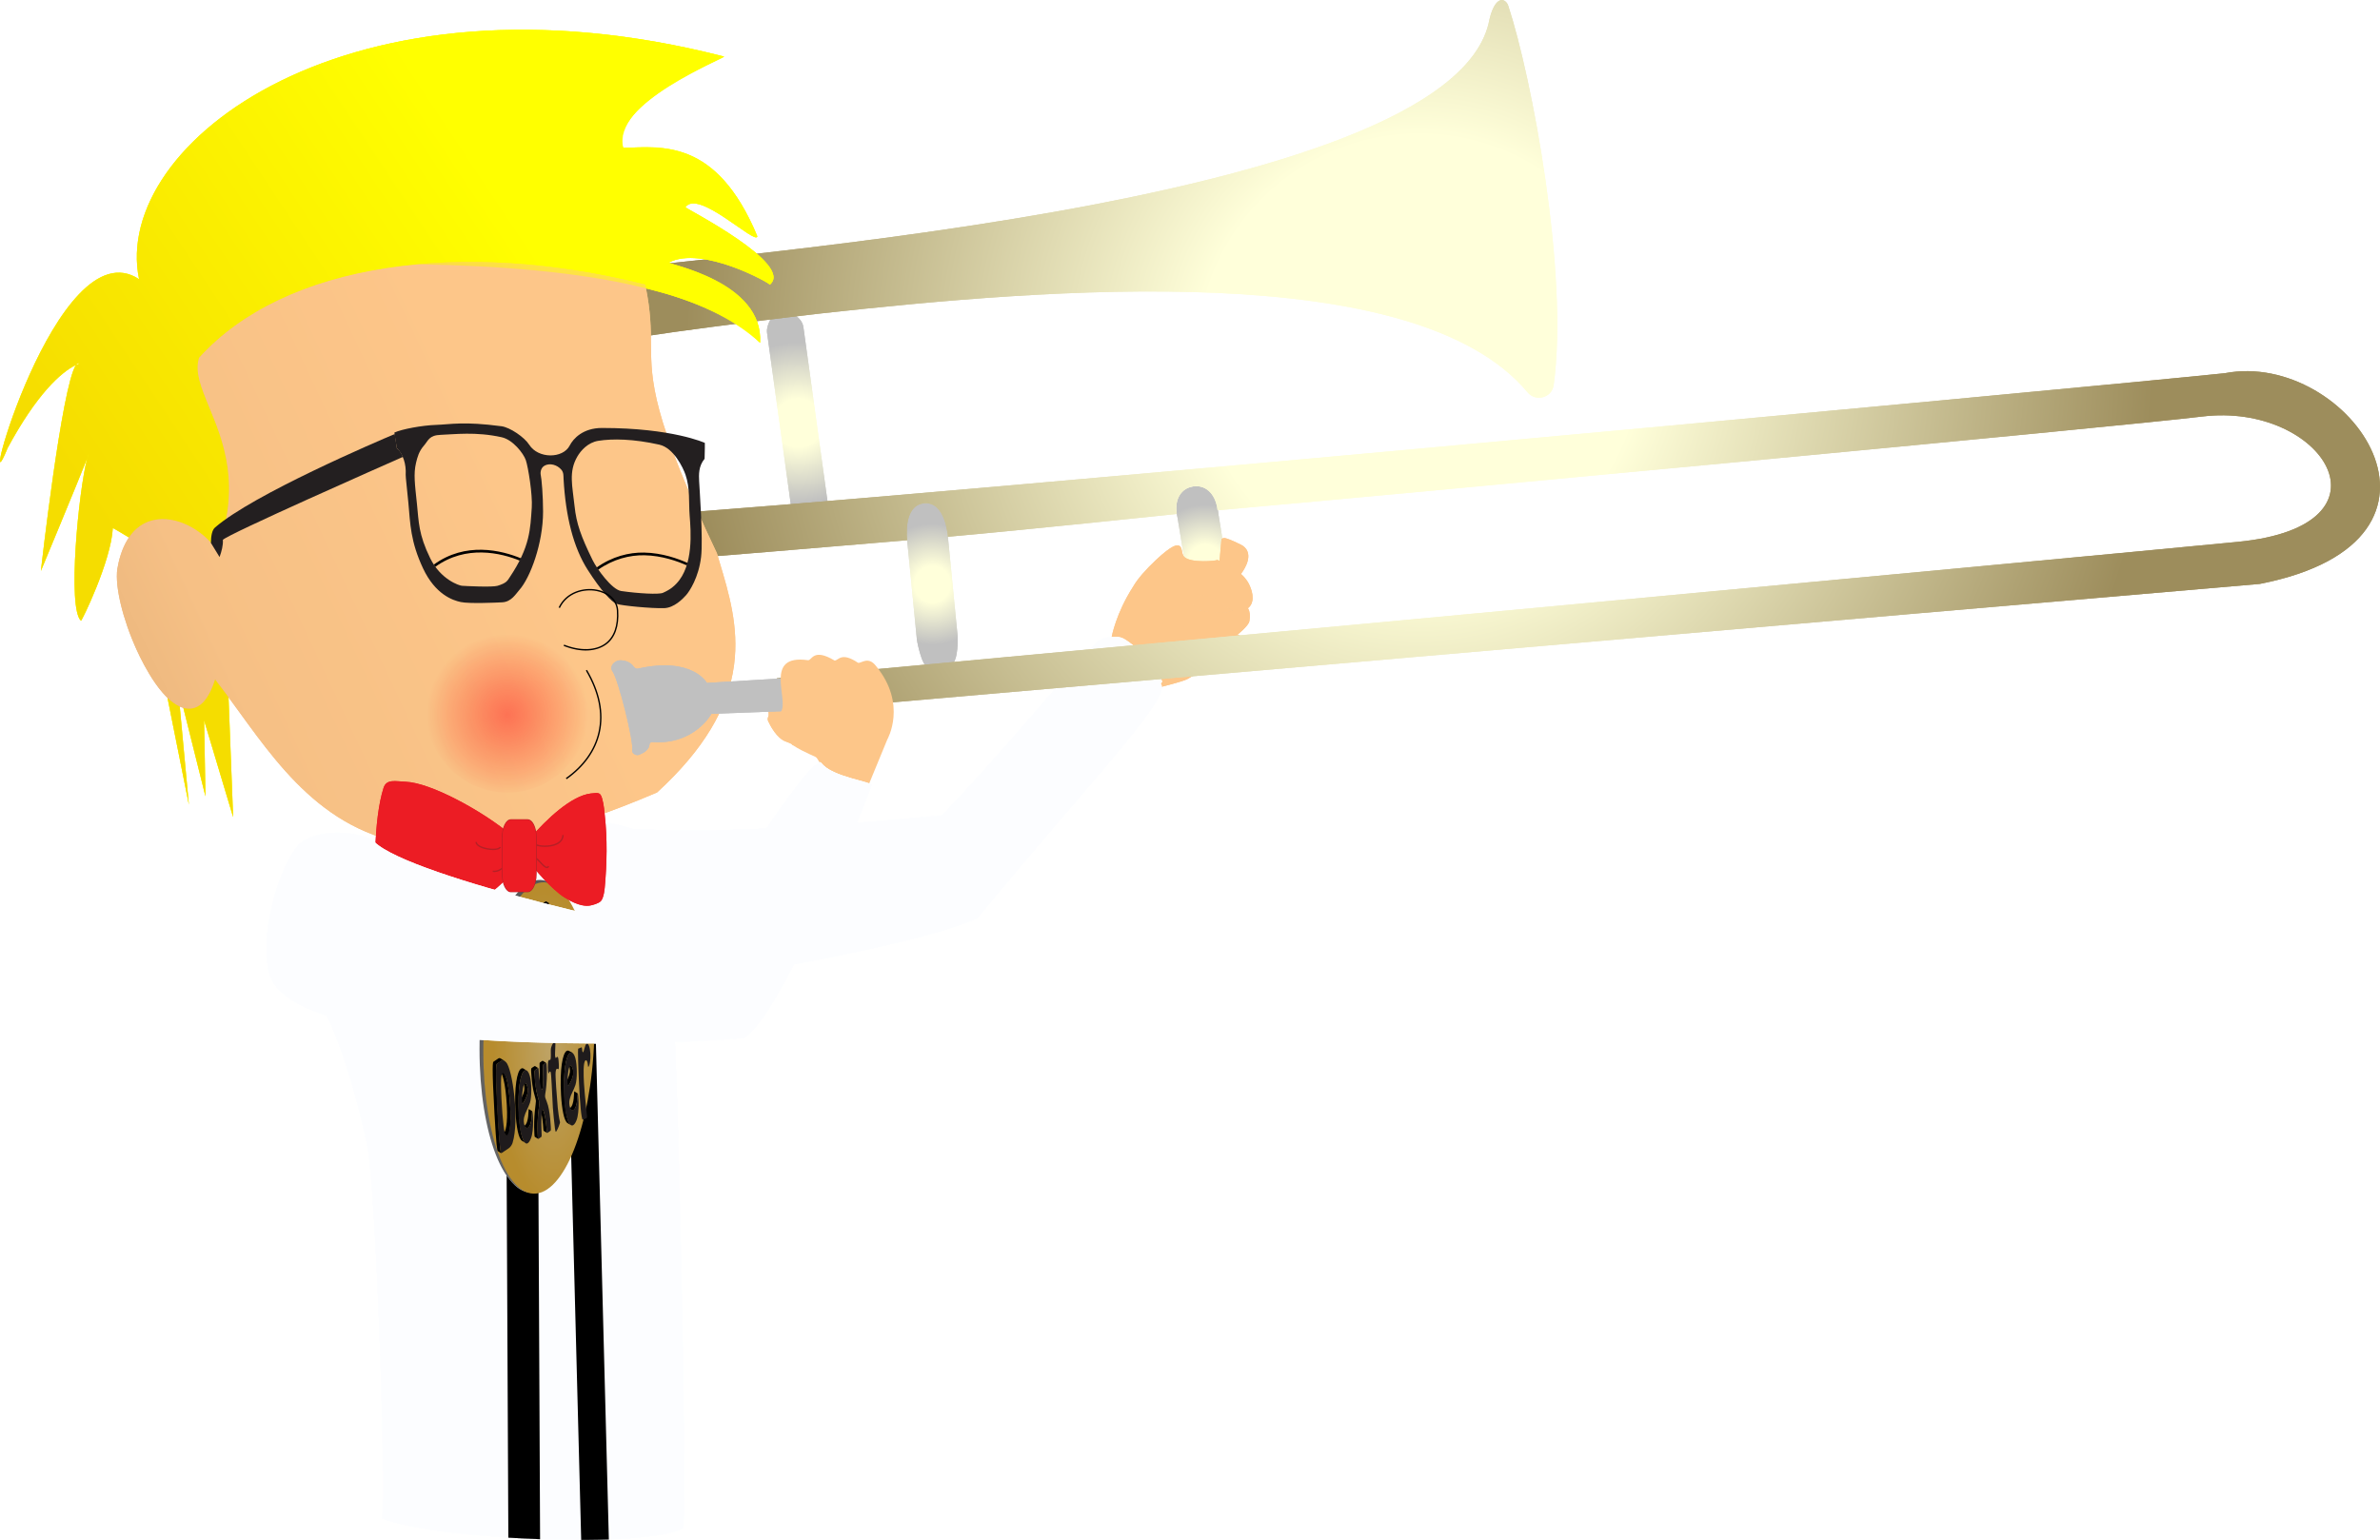 <svg width="100%" height="100%" viewBox="0 0 7170 4641" version="1.1" xmlns="http://www.w3.org/2000/svg"
    xmlns:xlink="http://www.w3.org/1999/xlink" xml:space="preserve" xmlns:serif="http://www.serif.com/"
    style="fill-rule:evenodd;clip-rule:evenodd;stroke-linejoin:round;stroke-miterlimit:2;">
    <g id="no-groups-2">
        <g id="no-groups-21" serif:id="no-groups-2">
            <path id="handle3"
                d="M3594.74,1466.38c-69.453,9.872 -47.175,93.695 -47.175,93.695l51.171,314.817c2.792,17.192 124.813,0.067 121.592,-19.762l-49.996,-307.596c-0,-0 -3.177,-91.448 -75.592,-81.154Z"
                style="fill:url(#_Radial1);fill-rule:nonzero;" />
            <path
                d="M3594.74,1466.38c-69.453,9.872 -47.175,93.695 -47.175,93.695l51.171,314.817c2.792,17.192 124.813,0.067 121.592,-19.762l-49.996,-307.596c-0,-0 -3.177,-91.448 -75.592,-81.154Z"
                style="fill:url(#_Radial2);fill-rule:nonzero;" />
            <path id="thumb"
                d="M3679.9,1624.35c2.979,-2.544 6.959,-3.604 10.86,-2.84c13.549,2.668 43.212,17.594 47.767,19.863c11.804,5.933 19.226,15.199 21.489,26.815c5.822,29.933 -24.642,65.679 -28.134,69.656c-0,-0 -56.07,-24.149 -59.731,-26.503l7.749,-86.991Z"
                style="fill:#fdc689;fill-rule:nonzero;" />
            <path
                d="M3679.9,1624.35c2.979,-2.544 6.959,-3.604 10.86,-2.84c13.549,2.668 43.212,17.594 47.767,19.863c11.804,5.933 19.226,15.199 21.489,26.815c5.822,29.933 -24.642,65.679 -28.134,69.656c-0,-0 -56.07,-24.149 -59.731,-26.503l7.749,-86.991Z"
                style="fill:#fdc689;fill-rule:nonzero;" />
            <path id="hand"
                d="M3493.95,2070.96l-145.228,-149.999c0.511,-2.794 13.144,-73.014 65.384,-153.931c11.649,-20.768 37.074,-50.434 68.104,-79.452c51.303,-47.971 62.496,-44.437 67.142,-43.849c14.864,1.881 8.025,25.306 19.162,35.102c20.764,18.262 94.292,11.706 98.999,8.4c2.644,1.096 64.568,27.106 86.441,58.918c7.297,8.408 24.563,40.579 18.419,66.18c-3.214,13.413 -12.292,22.861 -26.247,27.327c-30.412,9.265 -60.02,-11.298 -76.947,-36.158c-18.437,1.667 -38.664,-6.873 -48.346,-10.451c-10.468,4.079 -25.359,13.406 -26.654,22.722c-0.974,7.066 6.555,15.98 21.211,25.11c-0,0 -30.44,33.189 -30.243,39.054c0.137,3.944 22.516,58.672 25.1,64.501c11.479,25.881 62.322,18.117 81.457,15.192c9.204,-1.404 14.577,19.745 8.27,22.62c-4.77,2.175 -40.5,17.599 -40.5,17.599c-50.618,26.997 -71.441,39.768 -81.46,45.914c-11.752,7.205 -84.064,25.201 -84.064,25.201Z"
                style="fill:#fdc689;fill-rule:nonzero;" />
            <clipPath id="_clip3">
                <path
                    d="M3493.95,2070.96l-145.228,-149.999c0.511,-2.794 13.144,-73.014 65.384,-153.931c11.649,-20.768 37.074,-50.434 68.104,-79.452c51.303,-47.971 62.496,-44.437 67.142,-43.849c14.864,1.881 8.025,25.306 19.162,35.102c20.764,18.262 94.292,11.706 98.999,8.4c2.644,1.096 64.568,27.106 86.441,58.918c7.297,8.408 24.563,40.579 18.419,66.18c-3.214,13.413 -12.292,22.861 -26.247,27.327c-30.412,9.265 -60.02,-11.298 -76.947,-36.158c-18.437,1.667 -38.664,-6.873 -48.346,-10.451c-10.468,4.079 -25.359,13.406 -26.654,22.722c-0.974,7.066 6.555,15.98 21.211,25.11c-0,0 -30.44,33.189 -30.243,39.054c0.137,3.944 22.516,58.672 25.1,64.501c11.479,25.881 62.322,18.117 81.457,15.192c9.204,-1.404 14.577,19.745 8.27,22.62c-4.77,2.175 -40.5,17.599 -40.5,17.599c-50.618,26.997 -71.441,39.768 -81.46,45.914c-11.752,7.205 -84.064,25.201 -84.064,25.201Z"
                    clip-rule="nonzero" />
            </clipPath>
            <g clip-path="url(#_clip3)">
                <g id="hand-shadow">
                    <path
                        d="M2808.49,2643.88c-46.935,38.339 338.462,-596.45 495.345,-700.93c27.476,-18.297 56.627,-33.69 84.78,-16.452c62.671,38.375 113.772,122.393 112.429,127.688c-3.34,13.132 -332.967,295.953 -692.554,589.694Z"
                        style="fill:#fcfdff;fill-rule:nonzero;" />
                    <path
                        d="M2808.49,2643.88c-46.935,38.339 338.462,-596.45 495.345,-700.93c27.476,-18.297 56.627,-33.69 84.78,-16.452c62.671,38.375 113.772,122.393 112.429,127.688c-3.34,13.132 -332.967,295.953 -692.554,589.694Z"
                        style="fill:#fcfdff;fill-rule:nonzero;" />
                </g>
            </g>
            <path
                d="M3493.95,2070.96l-145.228,-149.999c0.511,-2.794 13.144,-73.014 65.384,-153.931c11.649,-20.768 37.074,-50.434 68.104,-79.452c51.303,-47.971 62.496,-44.437 67.142,-43.849c14.864,1.881 8.025,25.306 19.162,35.102c20.764,18.262 94.292,11.706 98.999,8.4c2.644,1.096 64.568,27.106 86.441,58.918c7.297,8.408 24.563,40.579 18.419,66.18c-3.214,13.413 -12.292,22.861 -26.247,27.327c-30.412,9.265 -60.02,-11.298 -76.947,-36.158c-18.437,1.667 -38.664,-6.873 -48.346,-10.451c-10.468,4.079 -25.359,13.406 -26.654,22.722c-0.974,7.066 6.555,15.98 21.211,25.11c-0,0 -30.44,33.189 -30.243,39.054c0.137,3.944 22.516,58.672 25.1,64.501c11.479,25.881 62.322,18.117 81.457,15.192c9.204,-1.404 14.577,19.745 8.27,22.62c-4.77,2.175 -40.5,17.599 -40.5,17.599c-50.618,26.997 -71.441,39.768 -81.46,45.914c-11.752,7.205 -84.064,25.201 -84.064,25.201Z"
                style="fill:#fdc689;fill-rule:nonzero;" />
            <clipPath id="_clip4">
                <path
                    d="M3493.95,2070.96l-145.228,-149.999c0.511,-2.794 13.144,-73.014 65.384,-153.931c11.649,-20.768 37.074,-50.434 68.104,-79.452c51.303,-47.971 62.496,-44.437 67.142,-43.849c14.864,1.881 8.025,25.306 19.162,35.102c20.764,18.262 94.292,11.706 98.999,8.4c2.644,1.096 64.568,27.106 86.441,58.918c7.297,8.408 24.563,40.579 18.419,66.18c-3.214,13.413 -12.292,22.861 -26.247,27.327c-30.412,9.265 -60.02,-11.298 -76.947,-36.158c-18.437,1.667 -38.664,-6.873 -48.346,-10.451c-10.468,4.079 -25.359,13.406 -26.654,22.722c-0.974,7.066 6.555,15.98 21.211,25.11c-0,0 -30.44,33.189 -30.243,39.054c0.137,3.944 22.516,58.672 25.1,64.501c11.479,25.881 62.322,18.117 81.457,15.192c9.204,-1.404 14.577,19.745 8.27,22.62c-4.77,2.175 -40.5,17.599 -40.5,17.599c-50.618,26.997 -71.441,39.768 -81.46,45.914c-11.752,7.205 -84.064,25.201 -84.064,25.201Z"
                    clip-rule="nonzero" />
            </clipPath>
            <g clip-path="url(#_clip4)">
                <g id="hand-shadow1" serif:id="hand-shadow">
                    <path
                        d="M2808.49,2643.88c-46.935,38.339 338.462,-596.45 495.345,-700.93c27.476,-18.297 56.627,-33.69 84.78,-16.452c62.671,38.375 113.772,122.393 112.429,127.688c-3.34,13.132 -332.967,295.953 -692.554,589.694Z"
                        style="fill:#fcfdff;fill-rule:nonzero;" />
                    <path
                        d="M2808.49,2643.88c-46.935,38.339 338.462,-596.45 495.345,-700.93c27.476,-18.297 56.627,-33.69 84.78,-16.452c62.671,38.375 113.772,122.393 112.429,127.688c-3.34,13.132 -332.967,295.953 -692.554,589.694Z"
                        style="fill:#fcfdff;fill-rule:nonzero;" />
                </g>
            </g>
            <path id="pinky"
                d="M3706.06,1978.28c-13.67,2.332 -84.177,0 -89.202,-2.575c-26.586,-13.626 -35.876,-32.497 -32.135,-48.296c4.313,-18.225 26.962,-27.334 40.22,-28.8l0.684,-0.053c0.86,-0.035 21.662,-0.813 81.669,8.568c38.553,6.046 46.106,21.146 45.59,32.75c-0.881,20.042 -28.851,36.992 -46.826,38.406Z"
                style="fill:#fdc689;fill-rule:nonzero;" />
            <path
                d="M3706.06,1978.28c-13.67,2.332 -84.177,0 -89.202,-2.575c-26.586,-13.626 -35.876,-32.497 -32.135,-48.296c4.313,-18.225 26.962,-27.334 40.22,-28.8l0.684,-0.053c0.86,-0.035 21.662,-0.813 81.669,8.568c38.553,6.046 46.106,21.146 45.59,32.75c-0.881,20.042 -28.851,36.992 -46.826,38.406Z"
                style="fill:#fdc689;fill-rule:nonzero;" />
            <path id="middle"
                d="M3607.04,1916.88c-18.276,-4.666 -39.866,-16.805 -43.311,-33.815c-3.513,-17.315 10.842,-31.836 42.665,-43.158c-0,0 30.398,2.226 39.863,3.34c44.71,5.273 48.363,5.703 90.917,-15.092c6.789,-3.315 13.693,-2.868 18.945,1.203c14.073,10.908 7.745,42.616 7.68,42.939c-2.785,13.6 -33.605,39.253 -51.727,53.337c-1.364,1.794 -3.781,2.743 -8.278,2.019c-2.112,-4.657 -91.683,-12.607 -96.754,-10.773Z"
                style="fill:#fdc689;fill-rule:nonzero;" />
            <path
                d="M3607.04,1916.88c-18.276,-4.666 -39.866,-16.805 -43.311,-33.815c-3.513,-17.315 10.842,-31.836 42.665,-43.158c-0,0 30.398,2.226 39.863,3.34c44.71,5.273 48.363,5.703 90.917,-15.092c6.789,-3.315 13.693,-2.868 18.945,1.203c14.073,10.908 7.745,42.616 7.68,42.939c-2.785,13.6 -33.605,39.253 -51.727,53.337c-1.364,1.794 -3.781,2.743 -8.278,2.019c-2.112,-4.657 -91.683,-12.607 -96.754,-10.773Z"
                style="fill:#fdc689;fill-rule:nonzero;" />
            <path id="index"
                d="M3714.1,1839.06c-17.889,-5.806 -32.989,-21.807 -43.715,-37.561c-19.62,2.719 -40.075,-8.323 -50.525,-8.947c-10.468,4.079 -25.359,13.406 -26.653,22.721c-0.929,6.737 5.92,15.549 19.256,24.23c12.823,2.578 24.511,3.659 33.415,4.707c34.735,4.097 45.552,4.282 68.222,-5.15Z"
                style="fill:#fdc689;fill-rule:nonzero;" />
            <path
                d="M3714.1,1839.06c-17.889,-5.806 -32.989,-21.807 -43.715,-37.561c-19.62,2.719 -40.075,-8.323 -50.525,-8.947c-10.468,4.079 -25.359,13.406 -26.653,22.721c-0.929,6.737 5.92,15.549 19.256,24.23c12.823,2.578 24.511,3.659 33.415,4.707c34.735,4.097 45.552,4.282 68.222,-5.15Z"
                style="fill:#fdc689;fill-rule:nonzero;" />
            <path id="torso"
                d="M1057.33,2717.23c0,0 551.463,-205.959 692.176,-242.755c47.052,-12.304 155.809,22.939 155.809,22.939c195.271,10.709 448.489,5.305 931.893,-40.386c197.868,-207.684 303.082,-343.527 461.728,-516.875c22.287,-24.352 68.106,-28.152 94.023,-7.708c57.696,45.515 93.127,121.068 98.119,123.286c59.952,26.647 -182.381,269.536 -546.155,710.821c-210.41,96.062 -921.85,201.802 -921.85,201.802c19.507,137.455 46.349,1503.49 35.33,1635.99c-104.521,63.088 -747.35,36.217 -907.396,-28.808c11.898,-82.629 -17.31,-995.127 -45.688,-1128.15c-51.2,-240.007 -119.133,-398.475 -137.875,-410.35l89.886,-319.806Z"
                style="fill:#fcfdff;fill-rule:nonzero;" />
            <clipPath id="_clip5">
                <path
                    d="M1057.33,2717.23c0,0 551.463,-205.959 692.176,-242.755c47.052,-12.304 155.809,22.939 155.809,22.939c195.271,10.709 448.489,5.305 931.893,-40.386c197.868,-207.684 303.082,-343.527 461.728,-516.875c22.287,-24.352 68.106,-28.152 94.023,-7.708c57.696,45.515 93.127,121.068 98.119,123.286c59.952,26.647 -182.381,269.536 -546.155,710.821c-210.41,96.062 -921.85,201.802 -921.85,201.802c19.507,137.455 46.349,1503.49 35.33,1635.99c-104.521,63.088 -747.35,36.217 -907.396,-28.808c11.898,-82.629 -17.31,-995.127 -45.688,-1128.15c-51.2,-240.007 -119.133,-398.475 -137.875,-410.35l89.886,-319.806Z"
                    clip-rule="nonzero" />
            </clipPath>
            <g clip-path="url(#_clip5)">
                <path id="strap2" d="M1789.22,2911.71l-83.296,2.901l45.833,1758.22l83.296,-2.902l-45.833,-1758.22Z"
                    style="fill-rule:nonzero;" />
                <path id="strap1" d="M1523.24,2864.76l8.333,1800.06l95.675,13.496l-8.333,-1800.06l-95.675,-13.496Z"
                    style="fill-rule:nonzero;" />
                <g id="arm-shadow">
                    <path
                        d="M916.122,2532.04c-63.991,20.112 -140.342,268.613 -104.8,402.108c71.241,267.592 1331.08,210.35 1434.51,192.155c127.779,-97.93 369.217,-728.7 380.167,-760.105c3.716,-10.654 -118.242,-24.15 -151.034,-66.02c-31.037,-39.634 -350.341,501.629 -387.362,513.04c-609.045,-72.92 -1023.46,-327.702 -1171.48,-281.178Z"
                        style="fill:#fcfdff;fill-rule:nonzero;" />
                    <path
                        d="M916.122,2532.04c-63.991,20.112 -140.342,268.613 -104.8,402.108c71.241,267.592 1331.08,210.35 1434.51,192.155c127.779,-97.93 369.217,-728.7 380.167,-760.105c3.716,-10.654 -118.242,-24.15 -151.034,-66.02c-31.037,-39.634 -350.341,501.629 -387.362,513.04c-609.045,-72.92 -1023.46,-327.702 -1171.48,-281.178Z"
                        style="fill:#fcfdff;fill-rule:nonzero;" />
                </g>
                <g id="button-shadow">
                    <path
                        d="M1631.11,2659.09c90.429,3.174 156.499,215.091 147.448,472.94c-9.05,257.848 -89.815,464.612 -180.245,461.438c-90.429,-3.174 -156.499,-215.092 -147.448,-472.94c9.05,-257.849 89.815,-464.612 180.245,-461.438Z"
                        style="fill:#828282;" />
                    <path
                        d="M1631.11,2659.09c90.429,3.174 156.499,215.091 147.448,472.94c-9.05,257.848 -89.815,464.612 -180.245,461.438c-90.429,-3.174 -156.499,-215.092 -147.448,-472.94c9.05,-257.849 89.815,-464.612 180.245,-461.438Z"
                        style="fill:#828282;" />
                </g>
            </g>
            <path
                d="M1057.33,2717.23c0,0 551.463,-205.959 692.176,-242.755c47.052,-12.304 155.809,22.939 155.809,22.939c195.271,10.709 448.489,5.305 931.893,-40.386c197.868,-207.684 303.082,-343.527 461.728,-516.875c22.287,-24.352 68.106,-28.152 94.023,-7.708c57.696,45.515 93.127,121.068 98.119,123.286c59.952,26.647 -182.381,269.536 -546.155,710.821c-210.41,96.062 -921.85,201.802 -921.85,201.802c19.507,137.455 46.349,1503.49 35.33,1635.99c-104.521,63.088 -747.35,36.217 -907.396,-28.808c11.898,-82.629 -17.31,-995.127 -45.688,-1128.15c-51.2,-240.007 -119.133,-398.475 -137.875,-410.35l89.886,-319.806Z"
                style="fill:#fcfdff;fill-rule:nonzero;" />
            <clipPath id="_clip6">
                <path
                    d="M1057.33,2717.23c0,0 551.463,-205.959 692.176,-242.755c47.052,-12.304 155.809,22.939 155.809,22.939c195.271,10.709 448.489,5.305 931.893,-40.386c197.868,-207.684 303.082,-343.527 461.728,-516.875c22.287,-24.352 68.106,-28.152 94.023,-7.708c57.696,45.515 93.127,121.068 98.119,123.286c59.952,26.647 -182.381,269.536 -546.155,710.821c-210.41,96.062 -921.85,201.802 -921.85,201.802c19.507,137.455 46.349,1503.49 35.33,1635.99c-104.521,63.088 -747.35,36.217 -907.396,-28.808c11.898,-82.629 -17.31,-995.127 -45.688,-1128.15c-51.2,-240.007 -119.133,-398.475 -137.875,-410.35l89.886,-319.806Z"
                    clip-rule="nonzero" />
            </clipPath>
            <g clip-path="url(#_clip6)">
                <path id="strap21" serif:id="strap2"
                    d="M1789.22,2911.71l-83.296,2.901l45.833,1758.22l83.296,-2.902l-45.833,-1758.22Z"
                    style="fill-rule:nonzero;" />
                <path id="strap11" serif:id="strap1"
                    d="M1523.24,2864.76l8.333,1800.06l95.675,13.496l-8.333,-1800.06l-95.675,-13.496Z"
                    style="fill-rule:nonzero;" />
                <g id="arm-shadow1" serif:id="arm-shadow">
                    <path
                        d="M916.122,2532.04c-63.991,20.112 -140.342,268.613 -104.8,402.108c71.241,267.592 1331.08,210.35 1434.51,192.155c127.779,-97.93 369.217,-728.7 380.167,-760.105c3.716,-10.654 -118.242,-24.15 -151.034,-66.02c-31.037,-39.634 -350.341,501.629 -387.362,513.04c-609.045,-72.92 -1023.46,-327.702 -1171.48,-281.178Z"
                        style="fill:#fcfdff;fill-rule:nonzero;" />
                    <path
                        d="M916.122,2532.04c-63.991,20.112 -140.342,268.613 -104.8,402.108c71.241,267.592 1331.08,210.35 1434.51,192.155c127.779,-97.93 369.217,-728.7 380.167,-760.105c3.716,-10.654 -118.242,-24.15 -151.034,-66.02c-31.037,-39.634 -350.341,501.629 -387.362,513.04c-609.045,-72.92 -1023.46,-327.702 -1171.48,-281.178Z"
                        style="fill:#fcfdff;fill-rule:nonzero;" />
                </g>
                <g id="button-shadow1" serif:id="button-shadow">
                    <path
                        d="M1631.11,2659.09c90.429,3.174 156.499,215.091 147.448,472.94c-9.05,257.848 -89.815,464.612 -180.245,461.438c-90.429,-3.174 -156.499,-215.092 -147.448,-472.94c9.05,-257.849 89.815,-464.612 180.245,-461.438Z"
                        style="fill:#828282;" />
                    <path
                        d="M1631.11,2659.09c90.429,3.174 156.499,215.091 147.448,472.94c-9.05,257.848 -89.815,464.612 -180.245,461.438c-90.429,-3.174 -156.499,-215.092 -147.448,-472.94c9.05,-257.849 89.815,-464.612 180.245,-461.438Z"
                        style="fill:#828282;" />
                </g>
            </g>
            <path
                d="M1628.61,2651.54c91.943,3.245 159.175,215.951 150.042,474.699c-9.132,258.749 -91.193,466.185 -183.136,462.94c-91.943,-3.245 -159.175,-215.951 -150.042,-474.699c9.132,-258.749 91.193,-466.185 183.136,-462.94Z"
                style="fill:url(#_Linear7);" />
            <path
                d="M1640.05,2658.7c91.943,3.245 159.171,216.047 150.034,474.914c-9.136,258.867 -91.2,466.4 -183.143,463.155c-91.944,-3.245 -159.172,-216.047 -150.035,-474.914c9.136,-258.868 91.2,-466.4 183.144,-463.155Z"
                style="fill:url(#_Radial8);" />
            <path
                d="M1501.46,3189.31l-0.001,-0.001c2.008,-1.341 4.425,-1.341 7.05,0.267l10.25,6.375l-0.032,-0.02c-2.617,-1.621 -5.018,-1.579 -7.035,-0.234l-0.002,0.001l-14.607,9.765l-0.341,0.209c-1.704,1.15 -5.312,8.821 3.188,157.183c5.516,96.438 8.054,110.884 9.933,112.067l-10.229,-6.35c-1.9,-1.175 -4.434,-15.621 -9.954,-112.096c-8.48,-148.367 -4.892,-155.996 -3.167,-157.154l0.342,-0.204l-0.003,-0.004l14.608,-9.804Zm85.762,36.949c-2.404,-1.483 -4.961,-1.294 -7.559,0.421c-11.513,7.742 -20.817,54.117 -16.354,132.084c2.404,41.975 8.875,78.537 19.487,85.112l-10.246,-6.342c-10.616,-6.612 -17.087,-43.175 -19.475,-85.158c-4.458,-77.967 4.842,-124.342 16.359,-132.042c2.604,-1.766 5.208,-1.912 7.633,-0.416l10.155,6.341c0.025,0.015 0.049,0.031 0.074,0.046l-0.074,-0.046Zm15.483,-8.758c-0,0 8.362,-5.575 8.666,-5.396l10.25,6.379c-0.2,-0.12 -0.417,-0.104 -0.66,0c-0.283,0.184 -8.027,5.367 -8.027,5.367c-2.534,1.696 -3.059,2.392 -2.363,14.321c3.467,60.558 13.5,73.925 14.171,85.829c0.417,7.121 -7.8,44.4 -4.708,98.533c0.386,6.631 0.691,8.938 1.34,9.367l0.026,0.017c-0.007,-0.005 -0.015,-0.01 -0.023,-0.015l-0.003,-0.002l-10.224,-6.325c-0.666,-0.417 -0.975,-2.7 -1.345,-9.425c-3.109,-54.092 5.104,-91.408 4.708,-98.5c-0.692,-11.929 -10.725,-25.262 -14.192,-85.858c-0.675,-11.9 -0.15,-12.592 2.384,-14.292Zm-96.55,9.929c-0,0 23.391,-22.129 30.941,109.496c3.326,57.987 -3.356,87.45 -7.985,90.563l-11.323,-13.571c4.633,-3.117 12.379,-25.346 9.058,-83.371c-3.966,-69.488 -14.387,-99.225 -20.691,-103.117Zm142.041,186.488l-10.25,-6.338c-0.546,-0.354 -0.904,-1.829 -1.137,-5.829c-2.254,-39.367 -9.279,-63.029 -12.092,-64.787l10.233,6.383c2.825,1.717 9.838,25.421 12.088,64.792c0.233,3.962 0.608,5.429 1.158,5.779Zm-73.069,-21.772c1.68,1.031 3.373,1.065 4.765,0.151c14.083,-9.45 11.779,-49.7 12.996,-50.513l10.25,6.38c-1.217,0.812 1.087,41.058 -13,50.475c-1.404,0.958 -3.125,0.875 -4.842,-0.184l-10.169,-6.309c-0.02,-0.012 -0.04,-0.024 -0.06,-0.037l0.06,0.037Zm149.231,-219.868c0.021,0.013 -4.968,-0.603 -7.574,1.119c-11.509,7.737 -20.813,54.112 -16.354,132.079c2.404,41.975 8.879,78.538 19.491,85.113l-10.25,-6.342c-10.612,-6.613 -17.066,-43.183 -19.471,-85.158c-4.462,-77.967 4.842,-124.342 16.359,-132.042c2.604,-1.763 5.208,-1.913 7.633,-0.417l10.166,5.648Zm15.901,122.601c-1.192,0.882 1.094,41.061 -12.996,50.472c-1.404,0.958 -3.125,0.879 -4.842,-0.183l-10.229,-6.346l0.053,0.033c1.683,1.034 3.378,1.07 4.772,0.154c14.1,-9.458 11.796,-49.708 12.996,-50.512l0.196,-0l10.25,6.379l-0.196,0l-0.004,0.003Zm-176.014,23.925c0.179,0.11 0.351,0.11 0.551,-0.04c1.034,-0.663 15.942,-24.063 15.004,-40.48c-0.679,-11.675 -3.27,-18.025 -5.916,-19.662l10.246,6.342c2.629,1.645 5.241,7.987 5.904,19.704c0.95,16.375 -13.954,39.775 -14.988,40.475c-0.204,0.116 -0.4,0.154 -0.562,0.033l-10.25,-6.379l0.011,0.007Zm64.151,-118.53l4.311,-2.878l10.229,6.388l-4.291,2.866l-0.003,0.001c-3.672,2.434 -3.009,1.997 -2.853,16.995l0,0c1.608,42.059 -1.276,59.018 -2.476,59.822c-0.183,0.146 -0.383,0.112 -0.583,-0l-10.23,-6.384l0.089,0.056c0.169,0.088 0.333,0.075 0.478,-0.014c1.198,-0.803 4.097,-17.623 2.501,-59.567l-0.005,-0.004c-0.171,-15.25 -0.846,-14.804 2.829,-17.283l0.004,0.002Zm72.974,65.243c0.179,0.109 0.351,0.11 0.551,-0.041c1.034,-0.662 15.942,-24.062 15.004,-40.479c-0.679,-11.675 -3.27,-18.025 -5.916,-19.663l10.246,6.342c2.629,1.646 5.237,7.988 5.9,19.708c0.954,16.371 -13.955,39.771 -14.984,40.471c-0.208,0.117 -0.4,0.154 -0.562,0.034l-10.25,-6.38l0.011,0.008Zm-66.22,-68.995l10.246,6.342c-0.541,-0.313 -1.221,0.062 -2.05,0.608c0,-0 -0.26,0.393 -0.408,0.308c-1.773,-1.012 -10.229,-6.383 -10.229,-6.383l0.412,-0.275c0.825,-0.546 1.484,-0.95 2.029,-0.6Zm8.338,-480.008l-0,-0c0.525,-0.355 1.275,-0.871 1.962,-0.425l10.25,6.341c-0.687,-0.408 -1.458,0.079 -1.962,0.425l-6.544,-4.049l6.541,4.049l-8.25,5.533l-10.23,-6.383l8.233,-5.491Z"
                style="fill-rule:nonzero;" />
            <path id="Dexter"
                d="M1499.83,3203.42c3.192,-2.634 9.417,-6.366 12.626,-8.157c3.785,-2.112 7.659,1.21 12.168,5.719c19.388,19.388 40.634,174.915 19.601,242.581c-0.958,3.081 -4.304,11.559 -12.192,16.911c-6.418,4.354 -18.941,12.715 -20.923,13.985c-0.476,0.305 -1.013,0.999 -1.567,0.057c-6.202,-10.54 -19.56,-237.093 -13.912,-266.624c0.51,-2.663 1.467,-2.218 4.199,-4.472Zm96.282,38.511c-7.028,-24.613 -20.184,-22.864 -27.48,7.459c-10.601,44.062 -10.294,135.031 4.449,177.885c8.894,25.854 18.508,22.713 26.536,2.671c9.997,-24.956 5.951,-81.757 3.634,-81.757c-2.039,0 0.977,34.625 -9.856,47.242c-10.833,12.616 -18.626,-12.114 -14.359,-28.996c4.267,-16.882 11.73,-26.056 17.414,-43.077c5.684,-17.021 5.528,-60.881 -0.338,-81.427Zm14.218,-12.598c-1.18,30.155 7.012,69.666 13.369,88.084c0.794,2.3 1.221,8.771 0.141,16.302c-4.599,32.092 -5.511,66.754 -3.453,93.293c0.227,2.925 0.054,6.197 2.371,4.387c2.318,-1.81 6.282,-4.245 7.694,-5.36c1.097,-0.866 1.523,-3.66 1.348,-6.516c-0.102,-1.659 -2.813,-57.471 1.427,-72.727c0.585,-2.107 1.494,-5.897 3.622,-0.32c6.545,17.154 10.001,49.451 10.342,64.525c0.066,2.914 1.327,3.431 2.312,2.571c1.094,-0.955 7.755,-5.039 8.861,-6.152c1.105,-1.113 0.969,-2.491 1.243,-3.315c0.274,-0.824 -1.602,-58.617 -12.319,-84.123c-7.63,-18.158 -5.291,-17.28 -2.936,-34.101c2.355,-16.821 4.784,-52.295 2.462,-78.268c-0.507,-5.676 -1.797,-5.061 -3.29,-4.318c-1.246,0.621 -5.503,3.543 -6.155,4.195c-1.882,1.882 -1.392,2.111 -1.668,3.982c-0.437,2.963 1.489,50.019 -1.131,67.8c-0.501,3.4 -1.462,6.54 -3.311,1.767c-5.673,-14.653 -8.654,-55.462 -8.654,-58.984c-0,-0.754 -0.526,-4.506 -1.696,-3.574c-1.268,1.01 -7.454,4.85 -8.6,5.782c-1.147,0.933 -1.82,1.02 -1.979,5.07Zm-100.97,32.954c-0.09,-15.671 1.535,-44.329 13.782,-18.187c12.246,26.142 18.944,131.043 11.411,160.67c-7.12,27.999 -12.813,12.336 -14.301,6.694c-3.769,-14.295 -10.522,-84.774 -10.892,-149.177Zm156.653,-118.407c-1.331,1.798 -3.259,5.586 -4.236,8.45c-1.182,3.464 -2.402,5.482 -2.402,14.781c0,5.623 0.52,16.49 -0.418,22.803c-0.337,2.273 -1.008,4.576 -2.317,4.273c-0.982,-0.228 -0.852,-0.977 -1.884,-0.425c-0.93,0.497 -1.52,0.817 -2.378,2.259c-3.462,5.816 -1.432,33.41 -0.588,37.046c0.53,2.285 1.406,0.917 1.719,0.353c0.313,-0.564 2.468,-7.601 5.154,-3.429c2.569,3.988 4.09,59.968 6.912,107.867c0.899,15.252 4.14,43.859 6.112,61.209c0.291,2.562 1.775,13.893 3.707,11.001c6.72,-10.062 10.093,-22.404 11.163,-25.566c0.427,-1.265 0.671,-2.785 0.397,-3.744c-2.579,-9.033 -5.856,-34.497 -6.59,-42.571c-3.067,-33.727 -7.786,-97.447 -6.542,-107.045c0.69,-5.322 1.077,-7.14 1.806,-8.578c1.028,-2.026 2.212,-2.279 3.123,-2.094c1.155,0.234 2.18,0.935 2.453,1.069c0.322,0.159 0.769,0.32 0.946,0.287c0.177,-0.033 0.431,-0.13 0.697,-0.721c1.752,-3.881 0.307,-24.693 -0.846,-31.378c-0.578,-3.356 -1.351,-4.469 -2.199,-5.028c-0.847,-0.559 -1.953,-0.246 -3.38,1.521c-0.673,0.835 -1.107,1.333 -2.029,1.543c-0.83,0.189 -1.302,-1.471 -1.661,-3.412c-0.527,-2.857 -0.962,-6.517 -0.477,-12.047c0.414,-4.724 0.975,-23.311 0.941,-25.357c-0.034,-2.046 -0.308,-7.727 -0.669,-8.578c-0.361,-0.851 -0.302,-2.026 -1.815,-0.613c-2.444,2.281 -3.367,4.326 -4.699,6.124Zm67.23,44.092c-7.028,-24.612 -20.351,-21.669 -27.36,7.46c-10.601,44.062 -10.807,135.201 3.936,178.055c8.398,24.412 18.901,22.543 26.929,2.5c9.997,-24.955 5.951,-81.757 3.634,-81.757c-2.039,0 0.977,34.625 -9.856,47.242c-10.833,12.616 -18.626,-12.114 -14.359,-28.996c4.267,-16.882 11.73,-26.055 17.414,-43.077c5.684,-17.021 5.529,-60.881 -0.338,-81.427Zm34.273,-43.187c-2.65,1.029 -4.679,7.3 -6.446,13.129c-1.746,6.158 -3.108,12.171 -4.575,12.742c-1.962,0.762 -2.525,-5.555 -3.029,-10.5c-0.275,-3.738 -0.975,-4.43 -1.8,-4.255c-0.088,0.017 -9.942,4.05 -9.942,4.05c-2.276,2.505 4.973,210.726 13.829,214.18c0.163,0.063 9.942,-3.992 9.942,-3.992c1.083,-0.421 3.238,-1.258 3.021,-6.654c-0.154,-2.688 -7.079,-63.029 -9.208,-99.621c-0.009,-0.158 -0.017,-0.317 -0.03,-0.479c-1.17,-20.346 -3.12,-65.159 5.046,-68.334c6.784,-2.633 6.7,20.375 7.879,19.917c2.955,-1.15 7.717,-17.417 6.35,-40.875c-1.054,-18.133 -6.025,-31.254 -11.037,-29.308Zm-191.621,179.346c12.668,-20.405 14.752,-32.778 13.849,-43.191c-0.5,-5.76 -2.25,-11.062 -4.014,-14.291c-1.235,-2.261 -4.846,-3.641 -7.738,2.925c-3.961,8.994 -6.782,43.589 -4.51,53.151c0.319,1.343 0.797,4.007 2.413,1.406Zm137.131,-53.959c12.668,-20.404 14.505,-32.577 13.601,-42.989c-0.543,-6.253 -2.519,-10.624 -4.284,-13.853c-1.51,-2.765 -4.328,-4.281 -7.22,2.285c-3.961,8.994 -6.782,43.59 -4.51,53.152c0.319,1.342 0.798,4.007 2.413,1.405Z"
                style="fill:#1f1b1c;" />
            <path id="handle2"
                d="M2323.53,957.178c-0,0 -15.225,27.271 -12.95,43.708l74.216,536.413l110.263,-11.5l-74.733,-540.096c-2.325,-16.8 -14.209,-29.025 -27.592,-37.454l-0,-0.029c-24.2,3.566 -45.85,5.35 -69.204,8.958Z"
                style="fill:url(#_Radial9);fill-rule:nonzero;" />
            <path
                d="M2323.53,957.178c-0,0 -15.225,27.271 -12.95,43.708l74.216,536.413l110.263,-11.5l-74.733,-540.096c-2.325,-16.8 -14.209,-29.025 -27.592,-37.454l-0,-0.029c-24.2,3.566 -45.85,5.35 -69.204,8.958Z"
                style="fill:url(#_Radial10);fill-rule:nonzero;" />
            <path id="handle1"
                d="M2783.87,1516.64c-70.691,4.37 -53.02,90.525 -53.02,90.525l31.116,317.425c1.542,15.77 14.292,69.216 25.238,79.141l85.454,-7.746c12.075,-12.558 13.733,-64.82 11.908,-83.412l-30.4,-310.146c0,0 6.779,-90.553 -70.296,-85.787Z"
                style="fill:url(#_Radial11);fill-rule:nonzero;" />
            <path
                d="M2783.87,1516.64c-70.691,4.37 -53.02,90.525 -53.02,90.525l31.116,317.425c1.542,15.77 14.292,69.216 25.238,79.141l85.454,-7.746c12.075,-12.558 13.733,-64.82 11.908,-83.412l-30.4,-310.146c0,0 6.779,-90.553 -70.296,-85.787Z"
                style="fill:url(#_Radial12);fill-rule:nonzero;" />
            <path id="trombone"
                d="M4520.84,0.486c-23.469,6.567 -33.771,58.55 -33.771,58.55c-107.025,573.459 -2460.35,714.709 -2798.9,773.33c-537.992,93.166 -447.612,909.229 65.871,875.141c185.679,-12.325 979.017,-79.631 979.017,-79.631c-0,-0 -14.344,-104.849 50.82,-111.235c65.164,-6.387 71.763,100.733 71.763,100.733c220.525,-19.258 689.477,-68.627 689.477,-68.627c-7.646,-46.5 15.459,-77.666 48.896,-83.1c33.438,-5.437 67.598,17.3 74.108,72.013c494.964,-43.573 2721.5,-252.634 2966.35,-282.538c363.217,-44.362 601.067,328.763 109.121,377.417c-419.854,41.529 -4288.66,401.302 -4403.6,411.706l6.459,101.831c0,-0 3635.94,-316.237 4461.57,-386.6c673.929,-132.462 268.75,-706.75 -105.587,-634.912c-291.55,31.654 -4664.65,439.914 -4831.34,430.397c-573.14,-32.721 -365.372,-423.426 -90.792,-511.82c86.976,-28 669.863,-96.155 694.175,-98.83c685.163,-75.316 1788.48,-168.387 2127.44,237.771c24.904,29.846 73.358,16.659 78.658,-21.85c46.142,-335.116 -65.85,-927.987 -136.879,-1143.18c-3.667,-11.113 -13.617,-19.147 -22.854,-16.563Z"
                style="fill:url(#_Radial13);fill-rule:nonzero;" />
            <path
                d="M4520.84,0.486c-23.469,6.567 -33.771,58.55 -33.771,58.55c-107.025,573.459 -2460.35,714.709 -2798.9,773.33c-537.992,93.166 -447.612,909.229 65.871,875.141c185.679,-12.325 979.017,-79.631 979.017,-79.631c-0,-0 -14.344,-104.849 50.82,-111.235c65.164,-6.387 71.763,100.733 71.763,100.733c220.525,-19.258 689.477,-68.627 689.477,-68.627c-7.646,-46.5 15.459,-77.666 48.896,-83.1c33.438,-5.437 67.598,17.3 74.108,72.013c494.964,-43.573 2721.5,-252.634 2966.35,-282.538c363.217,-44.362 601.067,328.763 109.121,377.417c-419.854,41.529 -4288.66,401.302 -4403.6,411.706l6.459,101.831c0,-0 3635.94,-316.237 4461.57,-386.6c673.929,-132.462 268.75,-706.75 -105.587,-634.912c-291.55,31.654 -4664.65,439.914 -4831.34,430.397c-573.14,-32.721 -365.372,-423.426 -90.792,-511.82c86.976,-28 669.863,-96.155 694.175,-98.83c685.163,-75.316 1788.48,-168.387 2127.44,237.771c24.904,29.846 73.358,16.659 78.658,-21.85c46.142,-335.116 -65.85,-927.987 -136.879,-1143.18c-3.667,-11.113 -13.617,-19.147 -22.854,-16.563Z"
                style="fill:url(#_Radial14);fill-rule:nonzero;" />
            <path id="hair"
                d="M2064.83,624.595c37.271,-57.454 212.237,115.496 216.666,87.5c-123.891,-297.463 -289.55,-268.409 -404.166,-266.667c-40.121,-133.608 305.208,-270.067 304.166,-275c-1125.72,-289.371 -1847.51,260.675 -1762.5,670.833c-248.55,-163.754 -497.054,756.509 -395.833,508.334c86.838,-161.054 160.883,-228.696 205.646,-249.684c3.854,-5.7 7.546,-7.466 11.021,-4.483c-3.438,1.15 -7.129,2.658 -11.021,4.483c-42.958,63.609 -105.646,620.517 -105.646,620.517c0,0 107.279,-258 139.446,-339.121c2.208,-8.396 8.512,-21.471 -0,0c-25.846,98.175 -60.308,452.746 -18.613,489.121c0.863,4.425 90.755,-179.279 95.834,-279.167c-0.846,-1.854 70.833,41.667 70.833,41.667l158.333,791.667l-33.333,-358.334l83.333,333.334l-4.166,-229.167l87.5,291.667l-29.167,-758.334c126.496,-321.875 -85.758,-435.808 -58.333,-591.666c486.166,-403.221 1409.77,-339.404 1675,-79.167c11.65,-183.667 -278.434,-236.554 -275,-241.667c99.283,-53.483 309.262,64.146 304.166,66.667c75.538,-61.554 -249.562,-227.687 -254.166,-233.333"
                style="fill:#ff0;fill-rule:nonzero;" />
            <path
                d="M2064.83,624.595c37.271,-57.454 212.237,115.496 216.666,87.5c-123.891,-297.463 -289.55,-268.409 -404.166,-266.667c-40.121,-133.608 305.208,-270.067 304.166,-275c-1125.72,-289.371 -1847.51,260.675 -1762.5,670.833c-248.55,-163.754 -497.054,756.509 -395.833,508.334c86.838,-161.054 160.883,-228.696 205.646,-249.684c3.854,-5.7 7.546,-7.466 11.021,-4.483c-3.438,1.15 -7.129,2.658 -11.021,4.483c-42.958,63.609 -105.646,620.517 -105.646,620.517c0,0 107.279,-258 139.446,-339.121c2.208,-8.396 8.512,-21.471 -0,0c-25.846,98.175 -60.308,452.746 -18.613,489.121c0.863,4.425 90.755,-179.279 95.834,-279.167c-0.846,-1.854 70.833,41.667 70.833,41.667l158.333,791.667l-33.333,-358.334l83.333,333.334l-4.166,-229.167l87.5,291.667l-29.167,-758.334c126.496,-321.875 -85.758,-435.808 -58.333,-591.666c486.166,-403.221 1409.77,-339.404 1675,-79.167c11.65,-183.667 -278.434,-236.554 -275,-241.667c99.283,-53.483 309.262,64.146 304.166,66.667c75.538,-61.554 -249.562,-227.687 -254.166,-233.333"
                style="fill:#ff0;fill-rule:nonzero;" />
            <path id="face"
                d="M1337.44,2552.18c-321.829,0.013 -478.767,-216.558 -617.508,-407.987c-24.592,-33.925 -48.017,-66.246 -72.004,-97.092c-20.542,65.542 -50.83,94.838 -90.271,87.121c-65.396,-12.812 -123.917,-127.575 -146.042,-176.321c-42.012,-92.558 -65.421,-190.212 -58.254,-243.004c8.592,-51.417 35.558,-138.767 120.146,-149.654c69.558,-8.954 144.937,39.308 180.129,93.729c74.45,-194.737 18.192,-331.237 -23.267,-431.792c-24.25,-58.825 -43.404,-105.291 -31.258,-146.837l0.675,-2.3l1.612,-1.779c125.721,-138.459 320.6,-231.288 563.567,-268.446c233.596,-35.721 500.704,-19.05 772.45,48.229l6.396,1.588l1.308,6.458c15.317,75.604 15.684,125.279 16.034,173.317c0.808,110.529 1.575,214.929 198.2,628.887l0.579,1.504c2.491,8.375 5.033,16.813 7.596,25.317c27.687,91.787 59.062,195.821 43.95,310.5c-17.284,131.137 -92.78,256.471 -230.8,383.158l-1.317,1.204l-1.642,0.705c-299.579,127.783 -442.696,143.441 -623.891,163.27l-0.909,0.059c-5.196,0.112 -10.375,0.166 -15.479,0.166Z"
                style="fill:url(#_Linear15);fill-rule:nonzero;" />
            <path
                d="M1337.44,2552.18c-321.829,0.013 -478.767,-216.558 -617.508,-407.987c-24.592,-33.925 -48.017,-66.246 -72.004,-97.092c-20.542,65.542 -50.83,94.838 -90.271,87.121c-65.396,-12.812 -123.917,-127.575 -146.042,-176.321c-42.012,-92.558 -65.421,-190.212 -58.254,-243.004c8.592,-51.417 35.558,-138.767 120.146,-149.654c69.558,-8.954 144.937,39.308 180.129,93.729c74.45,-194.737 18.192,-331.237 -23.267,-431.792c-24.25,-58.825 -43.404,-105.291 -31.258,-146.837l0.675,-2.3l1.612,-1.779c125.721,-138.459 320.6,-231.288 563.567,-268.446c233.596,-35.721 500.704,-19.05 772.45,48.229l6.396,1.588l1.308,6.458c15.317,75.604 15.684,125.279 16.034,173.317c0.808,110.529 1.575,214.929 198.2,628.887l0.579,1.504c2.491,8.375 5.033,16.813 7.596,25.317c27.687,91.787 59.062,195.821 43.95,310.5c-17.284,131.137 -92.78,256.471 -230.8,383.158l-1.317,1.204l-1.642,0.705c-299.579,127.783 -442.696,143.441 -623.891,163.27l-0.909,0.059c-5.196,0.112 -10.375,0.166 -15.479,0.166Z"
                style="fill:url(#_Linear16);fill-rule:nonzero;" />
            <path
                d="M552.339,2132.95c1.767,0.496 3.541,0.92 5.32,1.268c39.441,7.717 69.729,-21.579 90.271,-87.121c13.579,17.462 26.978,35.397 40.513,53.831l13.891,361.167l-87.5,-291.667l4.166,229.167l-66.661,-266.645Zm-47.691,-30.116c11.764,11.321 24.126,20.483 36.856,26.169l27.496,295.592l-64.352,-321.761Zm1003.1,-2012.15c2.669,-0.085 144.603,-2.478 231.539,5.302c61.782,4.677 125.296,12.008 190.455,22.221c105.304,15.042 249.73,51.696 251.756,52.217c0.154,0.725 -7.178,4.293 -19.662,10.271c-49.438,25.896 -165.483,79.538 -239.267,150.297c-31.213,29.934 -54.307,76.802 -44.821,114.425c49.267,2.532 202.893,-37.735 328.657,129.17c35.7,47.378 67.676,115.205 74.218,135.464c0.288,0.89 0.842,1.662 0.807,2.307c-0.111,2.048 -2.066,2.9 -3.485,2.9c-25.965,-0 -174.819,-141.923 -213.113,-90.667c4.603,5.644 329.509,171.679 254.233,233.279l-0.014,0.016l-0,0.001l-0.002,0.001l-0.004,0.004l-0.009,0.008l-0.006,0.004l-0.003,0.003l-0.014,0.01l-0.011,0.005l-0.004,0.002l0.001,-0.001l-0.002,0.001l0.067,-0.054l0.011,-0.019l0.007,-0.018l0.001,-0.003c1.035,-3.67 -135.829,-80.497 -239.898,-80.497c-15.102,-0 -32.709,2.372 -46.801,6.535c-6.151,1.963 -12.023,4.411 -17.552,7.389c-0.061,0.051 1.5,1.079 1.686,1.132c88.392,24.747 278.42,83.599 273.314,240.535c-87.087,-76.941 -189.227,-119.418 -276.785,-145.895l-0.04,-0.012c-2.773,-0.839 -74.355,-19.99 -78.256,-20.904c-189.569,-46.919 -435.979,-65.739 -674.879,-69.779c-32.178,2.901 -63.839,6.725 -94.907,11.476c-242.967,37.158 -437.846,129.987 -563.567,268.446l-1.612,1.779l-0.675,2.3c-12.146,41.546 7.008,88.012 31.258,146.837c41.459,100.555 97.717,237.055 23.267,431.792c-35.192,-54.421 -110.571,-102.683 -180.129,-93.729c-39.706,5.11 -66.715,27.069 -85.088,54.251c-20.966,-12.614 -49.119,-29.395 -48.587,-28.229c-5.079,99.888 -94.971,283.592 -95.834,279.167c-41.695,-36.375 -7.233,-390.946 18.613,-489.121c8.512,-21.471 2.208,-8.396 -0,0c-32.167,81.121 -139.446,339.121 -139.446,339.121c0,0 62.688,-556.908 105.646,-620.517c3.892,-1.825 11.021,-4.483 11.021,-4.483c-0,0 -7.167,-1.217 -11.021,4.483c-44.763,20.988 -118.808,88.63 -205.646,249.684c-101.221,248.175 147.283,-672.088 395.833,-508.334l-0.188,-0.915l-0.001,0.001l0.188,0.913c-0.421,-0.277 -0.48,-0.582 -0.188,-0.913c-65.524,-320.646 361.438,-726.329 1088.79,-749.654l0.08,-0.002l0.073,-0.003Z"
                style="fill:url(#_Linear17);fill-rule:nonzero;" />
            <path
                d="M1940.39,1665.03c-45.304,-0.775 -96.003,11.62 -143.324,45.324c1.454,2.254 2.933,4.487 4.425,6.687c46.196,-32.579 95.582,-44.644 139.732,-43.886c53.296,0.913 100.882,18.323 127.92,30.536c0.121,-0.367 2.162,-6.742 2.325,-7.279c-27.433,-12.442 -76.278,-30.444 -131.078,-31.382"
                style="fill-rule:nonzero;" />
            <path
                d="M1451.12,1656.56c-45.842,-0.783 -96.621,9.988 -144.463,44.938c0.175,0.266 3.579,5.3 4.5,6.587c46.625,-33.683 96.025,-44.079 140.692,-43.316c46.075,0.791 87.092,13.475 114.704,24.758c1.104,-2.296 2.188,-4.625 3.242,-6.979c-28.125,-11.679 -70.692,-25.167 -118.675,-25.988"
                style="fill-rule:nonzero;" />
            <path
                d="M1189.21,1307.78c-51.312,21.646 -426.295,181.625 -541.52,281.771c-9,7.787 -12.1,26.108 -12.238,46.404l25.983,42.533c6.063,-16.633 11.23,-36.179 9.971,-51.787c14.617,-16.896 488.063,-225.984 542.225,-249.867c-7.883,-19.583 -17.866,-25.771 -17.866,-25.771l-6.555,-43.283"
                style="fill:#231f20;fill-rule:nonzero;" />
            <path
                d="M1594.19,1339.89c27.176,43.135 101.889,42.237 122.084,2.639c10.492,-20.571 39.69,-52.955 97.185,-52.955c212.481,0 309.959,44.982 309.959,44.982c0,-0 0.246,25.736 -0.761,47.932c-18.415,22.073 -17.4,47.721 -16.448,67.543c0.81,16.859 12.355,174.189 5.93,228.115c-7.449,62.515 -34.954,103.66 -45.214,115.223c-10.259,11.563 -36.286,38.163 -65.957,39.135c-37.997,1.244 -127.89,-7.379 -143.126,-12.793c-15.235,-5.414 -47.467,-40.249 -87.415,-102.797c-43.037,-67.384 -66.312,-160.326 -72.615,-273.675c-0.508,-9.128 0.597,-19.15 -6.49,-27.654c-12.859,-15.43 -34.604,-20.624 -49.737,-13.021c-15.133,7.603 -12.932,25.913 -12.932,25.913c3.257,14.648 7.431,67.208 7.426,113.167c-0.011,95.653 -38.549,199.283 -71.835,236.471c-10.262,11.464 -23.602,35.355 -51.027,36.786c-19.424,1.013 -98.951,4.577 -124.971,-0.791c-24.314,-5.017 -76.892,-23.035 -113.7,-101.339c-38.005,-80.853 -38.502,-134.142 -44.264,-197.423c-3.469,-38.098 -8.442,-78.512 -8.084,-84.47c1.981,-33.005 -8.22,-62.933 -26.7,-80.638c-1.615,-12.583 -5.97,-32.604 -7.342,-46.844c22.859,-10.405 83.287,-21.645 124.952,-23.057c46.504,-1.577 82.465,-11.17 197.662,4.031c25.94,3.423 69.473,33.382 83.42,55.52Zm136.75,185.285c-6.364,-61.12 -18.617,-103.07 8.441,-149.625c10.448,-17.975 31.801,-42.201 62.851,-47.218c42.553,-6.875 105.832,-5.966 183.945,11.507c43.466,9.724 71.75,69.752 78.934,90.436c14.233,40.976 9.429,83.847 12.503,122.963c3.694,47.004 12.495,150.843 -39.978,205.43c-6.146,6.394 -16.156,16.985 -40.547,27.694c-12.242,5.375 -73.015,2.166 -125.568,-5.449c-28.32,-4.103 -73.507,-67.189 -86.01,-92.701c-35.281,-71.987 -49.129,-110.769 -54.571,-163.037Zm-477.546,-130.698c3.852,-16.214 8.659,-34.567 23.319,-51.209c13.743,-15.601 15.341,-31.832 51.253,-32.999c40.082,-1.304 105.473,-10.18 183.586,7.294c33.443,7.481 65.312,48.208 72.496,68.892c7.185,20.683 20.661,104.888 17.959,142.791c-4.569,64.086 -4.416,117.991 -66.608,210.431c-6.807,10.118 -8.924,17.032 -36.492,25.474c-15.971,4.89 -96.417,0.72 -107.174,-0.029c-8.308,-0.578 -64.075,-18.46 -95.8,-83.191c-35.281,-71.988 -34.334,-110.427 -39.776,-162.695c-6.363,-61.12 -10.783,-91.003 -2.763,-124.759Z"
                style="fill:#231f20;" />
            <path id="Nose"
                d="M1697.95,1946.28l1.546,-3.871c48.146,19.204 94.425,17.908 123.783,-3.459c26.029,-18.941 38.154,-53.375 35.054,-99.583c-2.337,-34.908 -33.191,-53.096 -61.291,-58.475c-37.925,-7.262 -88.613,5.667 -110.35,51.196l-3.759,-1.792c22.688,-47.533 75.463,-61.05 114.892,-53.5c37.8,7.242 62.575,31.109 64.667,62.296c3.196,47.704 -9.364,83.612 -36.759,103.225c-28.531,20.428 -73.533,25.45 -127.783,3.963Z"
                style="fill-rule:nonzero;" />
            <path id="cheek"
                d="M1283.74,2143.4c0,135.142 109.718,244.86 244.86,244.86c135.143,0 244.861,-109.718 244.861,-244.86c-0,-135.142 -109.718,-244.86 -244.861,-244.86c-135.142,-0 -244.86,109.718 -244.86,244.86Z"
                style="fill:url(#_Radial18);" />
            <g style="filter:url(#_Effect19);">
                <path
                    d="M1707.13,2347.92l-2.408,-3.396c52.237,-37.054 86.175,-84.683 98.133,-137.733c13.129,-58.221 0.367,-120.867 -37.941,-186.196l3.595,-2.109c38.859,66.271 51.78,129.934 38.409,189.221c-12.192,54.071 -46.696,102.554 -99.788,140.213"
                    style="fill-rule:nonzero;" />
            </g>
            <path id="bow"
                d="M1524.27,2503.41c-76.46,-61.249 -225.842,-144.716 -302.395,-147.786c-30.764,-1.233 -57.464,-9.059 -66.356,18.397c-29.619,91.452 -32.575,278.838 -12.162,372.775c10.639,48.957 38.51,48.82 61.028,52.911c22.517,4.091 74.842,7.144 122.669,-14.076c78.011,-34.613 173.259,-105.168 212.191,-153.078c53.822,-66.235 50.513,-76.682 -14.975,-129.143Z"
                style="fill:#ec1c24;" />
            <clipPath id="_clip20">
                <path
                    d="M1524.27,2503.41c-76.46,-61.249 -225.842,-144.716 -302.395,-147.786c-30.764,-1.233 -57.464,-9.059 -66.356,18.397c-29.619,91.452 -32.575,278.838 -12.162,372.775c10.639,48.957 38.51,48.82 61.028,52.911c22.517,4.091 74.842,7.144 122.669,-14.076c78.011,-34.613 173.259,-105.168 212.191,-153.078c53.822,-66.235 50.513,-76.682 -14.975,-129.143Z" />
            </clipPath>
            <g clip-path="url(#_clip20)">
                <g id="shadow">
                    <path
                        d="M1539.15,2470.69l-0,215.754c-13.855,0 -25.188,-24.275 -25.188,-53.942l0,-107.875c0,-29.666 11.333,-53.937 25.188,-53.937"
                        style="fill:#ec1c24;fill-rule:nonzero;" />
                    <path
                        d="M1539.15,2470.69l-0,215.754c-13.855,0 -25.188,-24.275 -25.188,-53.942l0,-107.875c0,-29.666 11.333,-53.937 25.188,-53.937"
                        style="fill:#ec1c24;fill-rule:nonzero;" />
                </g>
            </g>
            <path
                d="M1524.27,2503.41c-76.46,-61.249 -225.842,-144.716 -302.395,-147.786c-30.764,-1.233 -57.464,-9.059 -66.356,18.397c-29.619,91.452 -32.575,278.838 -12.162,372.775c10.639,48.957 38.51,48.82 61.028,52.911c22.517,4.091 74.842,7.144 122.669,-14.076c78.011,-34.613 173.259,-105.168 212.191,-153.078c53.822,-66.235 50.513,-76.682 -14.975,-129.143Z"
                style="fill:#ec1c24;" />
            <clipPath id="_clip21">
                <path
                    d="M1524.27,2503.41c-76.46,-61.249 -225.842,-144.716 -302.395,-147.786c-30.764,-1.233 -57.464,-9.059 -66.356,18.397c-29.619,91.452 -32.575,278.838 -12.162,372.775c10.639,48.957 38.51,48.82 61.028,52.911c22.517,4.091 74.842,7.144 122.669,-14.076c78.011,-34.613 173.259,-105.168 212.191,-153.078c53.822,-66.235 50.513,-76.682 -14.975,-129.143Z" />
            </clipPath>
            <g clip-path="url(#_clip21)">
                <g id="shadow1" serif:id="shadow">
                    <path
                        d="M1539.15,2470.69l-0,215.754c-13.855,0 -25.188,-24.275 -25.188,-53.942l0,-107.875c0,-29.666 11.333,-53.937 25.188,-53.937"
                        style="fill:#ec1c24;fill-rule:nonzero;" />
                    <path
                        d="M1539.15,2470.69l-0,215.754c-13.855,0 -25.188,-24.275 -25.188,-53.942l0,-107.875c0,-29.666 11.333,-53.937 25.188,-53.937"
                        style="fill:#ec1c24;fill-rule:nonzero;" />
                </g>
            </g>
            <path id="bow1" serif:id="bow"
                d="M1597.43,2525.24c48.628,-56.145 123.187,-127.271 182.449,-134.255c24.402,-2.876 28.728,-3.037 34.234,15.583c5.505,18.62 6.839,41.486 7.72,49.229c8.103,71.233 6.583,146.534 0.124,217.611c-0.371,4.077 -2.711,31.399 -11.468,41.383c-6.641,7.571 -24.766,12.343 -32.777,13.798c-10.23,1.859 -33.997,2.832 -76.875,-24.157c-41.349,-26.027 -90.877,-87.075 -113.164,-114.502c-30.811,-37.917 -21.691,-28.379 9.757,-64.69Z"
                style="fill:#ec1c24;" />
            <clipPath id="_clip22">
                <path
                    d="M1597.43,2525.24c48.628,-56.145 123.187,-127.271 182.449,-134.255c24.402,-2.876 28.728,-3.037 34.234,15.583c5.505,18.62 6.839,41.486 7.72,49.229c8.103,71.233 6.583,146.534 0.124,217.611c-0.371,4.077 -2.711,31.399 -11.468,41.383c-6.641,7.571 -24.766,12.343 -32.777,13.798c-10.23,1.859 -33.997,2.832 -76.875,-24.157c-41.349,-26.027 -90.877,-87.075 -113.164,-114.502c-30.811,-37.917 -21.691,-28.379 9.757,-64.69Z" />
            </clipPath>
            <g clip-path="url(#_clip22)">
                <g id="shadow2" serif:id="shadow">
                    <path
                        d="M1590.95,2468.49l0,219.91c13.735,-0 24.97,-24.743 24.97,-54.981l0,-109.953c0,-30.238 -11.235,-54.976 -24.97,-54.976"
                        style="fill:#ec1c24;fill-rule:nonzero;" />
                    <path
                        d="M1590.95,2468.49l0,219.91c13.735,-0 24.97,-24.743 24.97,-54.981l0,-109.953c0,-30.238 -11.235,-54.976 -24.97,-54.976"
                        style="fill:#ec1c24;fill-rule:nonzero;" />
                </g>
            </g>
            <path
                d="M1597.43,2525.24c48.628,-56.145 123.187,-127.271 182.449,-134.255c24.402,-2.876 28.728,-3.037 34.234,15.583c5.505,18.62 6.839,41.486 7.72,49.229c8.103,71.233 6.583,146.534 0.124,217.611c-0.371,4.077 -2.711,31.399 -11.468,41.383c-6.641,7.571 -24.766,12.343 -32.777,13.798c-10.23,1.859 -33.997,2.832 -76.875,-24.157c-41.349,-26.027 -90.877,-87.075 -113.164,-114.502c-30.811,-37.917 -21.691,-28.379 9.757,-64.69Z"
                style="fill:#ec1c24;" />
            <clipPath id="_clip23">
                <path
                    d="M1597.43,2525.24c48.628,-56.145 123.187,-127.271 182.449,-134.255c24.402,-2.876 28.728,-3.037 34.234,15.583c5.505,18.62 6.839,41.486 7.72,49.229c8.103,71.233 6.583,146.534 0.124,217.611c-0.371,4.077 -2.711,31.399 -11.468,41.383c-6.641,7.571 -24.766,12.343 -32.777,13.798c-10.23,1.859 -33.997,2.832 -76.875,-24.157c-41.349,-26.027 -90.877,-87.075 -113.164,-114.502c-30.811,-37.917 -21.691,-28.379 9.757,-64.69Z" />
            </clipPath>
            <g clip-path="url(#_clip23)">
                <g id="shadow3" serif:id="shadow">
                    <path
                        d="M1590.95,2468.49l0,219.91c13.735,-0 24.97,-24.743 24.97,-54.981l0,-109.953c0,-30.238 -11.235,-54.976 -24.97,-54.976"
                        style="fill:#ec1c24;fill-rule:nonzero;" />
                    <path
                        d="M1590.95,2468.49l0,219.91c13.735,-0 24.97,-24.743 24.97,-54.981l0,-109.953c0,-30.238 -11.235,-54.976 -24.97,-54.976"
                        style="fill:#ec1c24;fill-rule:nonzero;" />
                </g>
            </g>
            <path id="bow2" serif:id="bow"
                d="M1485.58,2561.61c-6.225,-0 -12.958,-0.734 -19.3,-1.98c-16.342,-3.216 -33.804,-10.783 -33.804,-22.391l4.167,-0c-0,8.504 15.291,15.321 30.445,18.3c18.596,3.658 35.709,1.816 38.134,-4.104l3.858,1.579c-2.529,6.166 -12.175,8.596 -23.5,8.596"
                style="fill:#b52026;fill-rule:nonzero;" />
            <clipPath id="_clip24">
                <path
                    d="M1485.58,2561.61c-6.225,-0 -12.958,-0.734 -19.3,-1.98c-16.342,-3.216 -33.804,-10.783 -33.804,-22.391l4.167,-0c-0,8.504 15.291,15.321 30.445,18.3c18.596,3.658 35.709,1.816 38.134,-4.104l3.858,1.579c-2.529,6.166 -12.175,8.596 -23.5,8.596"
                    clip-rule="nonzero" />
            </clipPath>
            <g clip-path="url(#_clip24)">
                <g id="shadow4" serif:id="shadow">
                    <path
                        d="M1539.15,2470.69l-0,215.754c-13.855,0 -25.188,-24.275 -25.188,-53.942l0,-107.875c0,-29.666 11.333,-53.937 25.188,-53.937"
                        style="fill:#ec1c24;fill-rule:nonzero;" />
                    <path
                        d="M1539.15,2470.69l-0,215.754c-13.855,0 -25.188,-24.275 -25.188,-53.942l0,-107.875c0,-29.666 11.333,-53.937 25.188,-53.937"
                        style="fill:#ec1c24;fill-rule:nonzero;" />
                </g>
            </g>
            <path id="bow3" serif:id="bow"
                d="M1647.72,2616c-6.496,-0 -14.466,-8.654 -22.187,-17.038c-3.734,-4.05 -8.838,-9.595 -10.459,-9.82c0.171,0.008 0.467,-0.075 0.65,-0.292l-3.15,-2.725c0.63,-0.725 1.509,-1.133 2.475,-1.146c0.021,-0.004 0.042,-0.004 0.059,-0.004c3.062,-0 6.746,3.842 13.487,11.162c6.034,6.55 15.188,16.446 19.596,15.659c0.367,-0.067 1.483,-0.263 2.475,-2.638l3.842,1.609c-1.242,2.97 -3.125,4.695 -5.596,5.133c-0.392,0.067 -0.788,0.1 -1.192,0.1"
                style="fill:#b52026;fill-rule:nonzero;" />
            <clipPath id="_clip25">
                <path
                    d="M1647.72,2616c-6.496,-0 -14.466,-8.654 -22.187,-17.038c-3.734,-4.05 -8.838,-9.595 -10.459,-9.82c0.171,0.008 0.467,-0.075 0.65,-0.292l-3.15,-2.725c0.63,-0.725 1.509,-1.133 2.475,-1.146c0.021,-0.004 0.042,-0.004 0.059,-0.004c3.062,-0 6.746,3.842 13.487,11.162c6.034,6.55 15.188,16.446 19.596,15.659c0.367,-0.067 1.483,-0.263 2.475,-2.638l3.842,1.609c-1.242,2.97 -3.125,4.695 -5.596,5.133c-0.392,0.067 -0.788,0.1 -1.192,0.1"
                    clip-rule="nonzero" />
            </clipPath>
            <g clip-path="url(#_clip25)">
                <g id="shadow5" serif:id="shadow">
                    <path
                        d="M1590.95,2468.49l0,219.91c13.735,-0 24.97,-24.743 24.97,-54.981l0,-109.953c0,-30.238 -11.235,-54.976 -24.97,-54.976"
                        style="fill:#ec1c24;fill-rule:nonzero;" />
                    <path
                        d="M1590.95,2468.49l0,219.91c13.735,-0 24.97,-24.743 24.97,-54.981l0,-109.953c0,-30.238 -11.235,-54.976 -24.97,-54.976"
                        style="fill:#ec1c24;fill-rule:nonzero;" />
                </g>
            </g>
            <path id="bow4" serif:id="bow"
                d="M1641.45,2551.92c-12.75,0 -23.925,-2.146 -28.446,-5.146l2.304,-3.47c7.154,4.75 40.817,8.108 61.975,-2.75c10.721,-5.496 16.354,-13.696 16.746,-24.367l4.166,0.154c-0.445,12.117 -7.016,21.771 -19.012,27.925c-10.779,5.525 -25.038,7.654 -37.733,7.654"
                style="fill:#b52026;fill-rule:nonzero;" />
            <clipPath id="_clip26">
                <path
                    d="M1641.45,2551.92c-12.75,0 -23.925,-2.146 -28.446,-5.146l2.304,-3.47c7.154,4.75 40.817,8.108 61.975,-2.75c10.721,-5.496 16.354,-13.696 16.746,-24.367l4.166,0.154c-0.445,12.117 -7.016,21.771 -19.012,27.925c-10.779,5.525 -25.038,7.654 -37.733,7.654"
                    clip-rule="nonzero" />
            </clipPath>
            <g clip-path="url(#_clip26)">
                <g id="shadow6" serif:id="shadow">
                    <path
                        d="M1590.95,2468.49l0,219.91c13.735,-0 24.97,-24.743 24.97,-54.981l0,-109.953c0,-30.238 -11.235,-54.976 -24.97,-54.976"
                        style="fill:#ec1c24;fill-rule:nonzero;" />
                    <path
                        d="M1590.95,2468.49l0,219.91c13.735,-0 24.97,-24.743 24.97,-54.981l0,-109.953c0,-30.238 -11.235,-54.976 -24.97,-54.976"
                        style="fill:#ec1c24;fill-rule:nonzero;" />
                </g>
            </g>
            <path id="bow5" serif:id="bow"
                d="M1488.77,2627.79c-1.441,-0 -2.975,-0.104 -4.604,-0.338l0.583,-4.125c15.755,2.23 27.172,-8.73 27.214,-8.843l0.092,4.223c-0.054,0.133 -7.947,9.083 -23.285,9.083"
                style="fill:#b52026;fill-rule:nonzero;" />
            <clipPath id="_clip27">
                <path
                    d="M1488.77,2627.79c-1.441,-0 -2.975,-0.104 -4.604,-0.338l0.583,-4.125c15.755,2.23 27.172,-8.73 27.214,-8.843l0.092,4.223c-0.054,0.133 -7.947,9.083 -23.285,9.083"
                    clip-rule="nonzero" />
            </clipPath>
            <g clip-path="url(#_clip27)">
                <g id="shadow7" serif:id="shadow">
                    <path
                        d="M1539.15,2470.69l-0,215.754c-13.855,0 -25.188,-24.275 -25.188,-53.942l0,-107.875c0,-29.666 11.333,-53.937 25.188,-53.937"
                        style="fill:#ec1c24;fill-rule:nonzero;" />
                    <path
                        d="M1539.15,2470.69l-0,215.754c-13.855,0 -25.188,-24.275 -25.188,-53.942l0,-107.875c0,-29.666 11.333,-53.937 25.188,-53.937"
                        style="fill:#ec1c24;fill-rule:nonzero;" />
                </g>
            </g>
            <path id="bow6" serif:id="bow"
                d="M1539.14,2472.78c-12.521,-0 -23.1,23.746 -23.1,51.854l-0,107.875c-0,28.108 10.579,51.854 23.1,51.854l50.371,0c8.258,0 16.233,-10.829 20.316,-27.587c1.846,-7.596 2.788,-15.759 2.788,-24.267l-0,-107.875c-0,-8.004 -0.846,-15.763 -2.521,-23.067c-4,-17.487 -12.075,-28.787 -20.583,-28.787l-50.371,-0Zm50.371,215.75l-50.371,-0c-15.292,-0 -27.267,-24.604 -27.267,-56.021l0,-107.875c0,-31.413 11.975,-56.021 27.267,-56.021l50.371,0c10.683,0 20.129,12.271 24.645,32.029c1.742,7.604 2.625,15.679 2.625,23.992l0,107.875c0,8.842 -0.979,17.333 -2.908,25.25c-4.621,18.979 -13.954,30.771 -24.362,30.771"
                style="fill:#b52026;fill-rule:nonzero;" />
            <path id="bow7" serif:id="bow"
                d="M1539.15,2470.69l50.37,-0c9.913,-0 18.513,12.462 22.613,30.408c1.633,7.129 2.575,15.096 2.575,23.529l-0,107.875c-0,8.917 -1.042,17.33 -2.85,24.759c-4.208,17.287 -12.65,29.183 -22.338,29.183l-50.37,0c-13.855,0 -25.188,-24.275 -25.188,-53.942l0,-107.875c0,-29.666 11.333,-53.937 25.188,-53.937"
                style="fill:#ec1c24;fill-rule:nonzero;" />
            <path
                d="M1539.15,2470.69l50.37,-0c9.913,-0 18.513,12.462 22.613,30.408c1.633,7.129 2.575,15.096 2.575,23.529l-0,107.875c-0,8.917 -1.042,17.33 -2.85,24.759c-4.208,17.287 -12.65,29.183 -22.338,29.183l-50.37,0c-13.855,0 -25.188,-24.275 -25.188,-53.942l0,-107.875c0,-29.666 11.333,-53.937 25.188,-53.937"
                style="fill:#ec1c24;fill-rule:nonzero;" />
            <path id="finger"
                d="M2393.85,2244.65l-27.796,-10.692c-25.527,-9.821 -44.661,-45.54 -51.701,-60.443c-2.302,-4.863 -1.998,-10.56 0.799,-15.239c0.927,-2.014 1.171,-11.231 -2.353,-26.989c-0.935,-4.187 53.443,9.082 53.443,9.082c-21.32,17.605 13.019,116.008 27.608,104.281Z"
                style="fill:#fdc689;fill-rule:nonzero;" />
            <path
                d="M2393.85,2244.65l-27.796,-10.692c-25.527,-9.821 -44.661,-45.54 -51.701,-60.443c-2.302,-4.863 -1.998,-10.56 0.799,-15.239c0.927,-2.014 1.171,-11.231 -2.353,-26.989c-0.935,-4.187 53.443,9.082 53.443,9.082c-21.32,17.605 13.019,116.008 27.608,104.281Z"
                style="fill:#fdc689;fill-rule:nonzero;" />
            <path id="mouthpiece"
                d="M1868.33,1989.73c-18.947,0 -32.471,20.478 -24.23,31.334c18.519,24.393 66.125,215.692 60.367,240.787c-1.481,6.454 10.554,16.233 19.863,12.846c14.712,-5.35 31.312,-14.992 32.408,-31.396c0.287,-4.308 3.725,-7.617 8.037,-7.3c127.55,9.479 178.492,-84.996 178.492,-84.996l227.546,-8.537l-0.075,-99.204c-152.771,9.233 -241.104,14.558 -241.104,14.558c-0,-0 -43.017,-80.017 -207.329,-43.204c-4.625,1.033 -9.463,-0.788 -12.159,-4.679c-10.841,-15.659 -26.871,-20.209 -41.816,-20.209Z"
                style="fill:url(#_Radial28);fill-rule:nonzero;" />
            <path
                d="M1868.33,1989.73c-18.947,0 -32.471,20.478 -24.23,31.334c18.519,24.393 66.125,215.692 60.367,240.787c-1.481,6.454 10.554,16.233 19.863,12.846c14.712,-5.35 31.312,-14.992 32.408,-31.396c0.287,-4.308 3.725,-7.617 8.037,-7.3c127.55,9.479 178.492,-84.996 178.492,-84.996l227.546,-8.537l-0.075,-99.204c-152.771,9.233 -241.104,14.558 -241.104,14.558c-0,-0 -43.017,-80.017 -207.329,-43.204c-4.625,1.033 -9.463,-0.788 -12.159,-4.679c-10.841,-15.659 -26.871,-20.209 -41.816,-20.209Z"
                style="fill:url(#_Radial29);fill-rule:nonzero;" />
            <path id="hand1" serif:id="hand"
                d="M2612.81,2374.75l60.263,-146.442c-0,0 61.183,-105.862 -33.996,-221.437c-23.55,-31.079 -44.675,-7.042 -54.146,-9.713c-51.108,-34.358 -59,-6.404 -70.654,-6.8c-65.234,-39.171 -68.288,0.717 -80.125,-0.971c-136.296,-19.425 -55.988,119.988 -81.584,155.396c-6.925,9.584 -0.483,67.5 16.025,84.496c23.509,24.2 70.671,42.933 88.663,51.754c7.308,3.588 20.137,34.534 20.137,42.675l135.417,51.042Z"
                style="fill:#fdc689;fill-rule:nonzero;" />
            <clipPath id="_clip30">
                <path
                    d="M2612.81,2374.75l60.263,-146.442c-0,0 61.183,-105.862 -33.996,-221.437c-23.55,-31.079 -44.675,-7.042 -54.146,-9.713c-51.108,-34.358 -59,-6.404 -70.654,-6.8c-65.234,-39.171 -68.288,0.717 -80.125,-0.971c-136.296,-19.425 -55.988,119.988 -81.584,155.396c-6.925,9.584 -0.483,67.5 16.025,84.496c23.509,24.2 70.671,42.933 88.663,51.754c7.308,3.588 20.137,34.534 20.137,42.675l135.417,51.042Z"
                    clip-rule="nonzero" />
            </clipPath>
            <g clip-path="url(#_clip30)">
                <g id="shadow8" serif:id="shadow">
                    <path
                        d="M2335.85,2528.04c11.527,80.859 375.25,3.843 290.146,-161.843c-5.156,-10.037 -118.242,-24.15 -151.034,-66.02c-31.037,-39.634 -144.579,189.511 -139.112,227.863Z"
                        style="fill:#fcfdff;fill-rule:nonzero;" />
                    <path
                        d="M2335.85,2528.04c11.527,80.859 375.25,3.843 290.146,-161.843c-5.156,-10.037 -118.242,-24.15 -151.034,-66.02c-31.037,-39.634 -144.579,189.511 -139.112,227.863Z"
                        style="fill:#fcfdff;fill-rule:nonzero;" />
                </g>
            </g>
            <path id="arm"
                d="M1128.09,2536.87c-3.763,-3.733 -8.017,-6.9 -12.805,-9.179c-34.958,-16.662 -127.075,-34.291 -199.166,4.346c-59.121,31.688 -140.342,268.613 -104.8,402.108c71.241,267.592 1331.08,210.35 1434.51,192.155c127.779,-97.93 369.217,-728.7 380.167,-760.105c3.716,-10.654 -118.242,-24.15 -151.034,-66.02c-31.037,-39.634 -353.404,494.133 -388.375,510.8c-34.537,16.462 -849.491,-165.917 -958.495,-274.105"
                style="fill:#fcfdff;fill-rule:nonzero;" />
            <path
                d="M1128.09,2536.87c-3.763,-3.733 -8.017,-6.9 -12.805,-9.179c-34.958,-16.662 -127.075,-34.291 -199.166,4.346c-59.121,31.688 -140.342,268.613 -104.8,402.108c71.241,267.592 1331.08,210.35 1434.51,192.155c127.779,-97.93 369.217,-728.7 380.167,-760.105c3.716,-10.654 -118.242,-24.15 -151.034,-66.02c-31.037,-39.634 -353.404,494.133 -388.375,510.8c-34.537,16.462 -849.491,-165.917 -958.495,-274.105"
                style="fill:#fcfdff;fill-rule:nonzero;" />
        </g>
    </g>
    <defs>
        <radialGradient id="_Radial1" cx="0" cy="0" r="1" gradientUnits="userSpaceOnUse"
            gradientTransform="matrix(164.056,-49.574,49.574,164.056,3630.94,1692.31)">
            <stop offset="0" style="stop-color:#ffffda;stop-opacity:1" />
            <stop offset="0.3" style="stop-color:#ffffda;stop-opacity:1" />
            <stop offset="1" style="stop-color:#c0c0c0;stop-opacity:1" />
        </radialGradient>
        <radialGradient id="_Radial2" cx="0" cy="0" r="1" gradientUnits="userSpaceOnUse"
            gradientTransform="matrix(164.056,-49.574,49.574,164.056,3630.94,1692.31)">
            <stop offset="0" style="stop-color:#ffffda;stop-opacity:1" />
            <stop offset="0.3" style="stop-color:#ffffda;stop-opacity:1" />
            <stop offset="1" style="stop-color:#c0c0c0;stop-opacity:1" />
        </radialGradient>
        <linearGradient id="_Linear7" x1="0" y1="0" x2="1" y2="0" gradientUnits="userSpaceOnUse"
            gradientTransform="matrix(92.653,-851.05,851.05,92.653,1459.87,3523.24)">
            <stop offset="0" style="stop-color:#666;stop-opacity:1" />
            <stop offset="1" style="stop-color:#585858;stop-opacity:1" />
        </linearGradient>
        <radialGradient id="_Radial8" cx="0" cy="0" r="1" gradientUnits="userSpaceOnUse"
            gradientTransform="matrix(169.032,-7.201,20.274,475.91,1655.93,3160.33)">
            <stop offset="0" style="stop-color:#bea365;stop-opacity:1" />
            <stop offset="1" style="stop-color:#b78c2d;stop-opacity:1" />
        </radialGradient>
        <radialGradient id="_Radial9" cx="0" cy="0" r="1" gradientUnits="userSpaceOnUse"
            gradientTransform="matrix(230.87,-75.771,75.838,231.075,2404.84,1274.28)">
            <stop offset="0" style="stop-color:#ffffda;stop-opacity:1" />
            <stop offset="0.3" style="stop-color:#ffffda;stop-opacity:1" />
            <stop offset="1" style="stop-color:#c0c0c0;stop-opacity:1" />
        </radialGradient>
        <radialGradient id="_Radial10" cx="0" cy="0" r="1" gradientUnits="userSpaceOnUse"
            gradientTransform="matrix(230.87,-75.771,75.838,231.075,2404.84,1274.28)">
            <stop offset="0" style="stop-color:#ffffda;stop-opacity:1" />
            <stop offset="0.3" style="stop-color:#ffffda;stop-opacity:1" />
            <stop offset="1" style="stop-color:#c0c0c0;stop-opacity:1" />
        </radialGradient>
        <radialGradient id="_Radial11" cx="0" cy="0" r="1" gradientUnits="userSpaceOnUse"
            gradientTransform="matrix(177.605,-41.592,41.592,177.605,2809.15,1760.51)">
            <stop offset="0" style="stop-color:#ffffda;stop-opacity:1" />
            <stop offset="0.3" style="stop-color:#ffffda;stop-opacity:1" />
            <stop offset="1" style="stop-color:#c0c0c0;stop-opacity:1" />
        </radialGradient>
        <radialGradient id="_Radial12" cx="0" cy="0" r="1" gradientUnits="userSpaceOnUse"
            gradientTransform="matrix(177.605,-41.592,41.592,177.605,2809.15,1760.51)">
            <stop offset="0" style="stop-color:#ffffda;stop-opacity:1" />
            <stop offset="0.3" style="stop-color:#ffffda;stop-opacity:1" />
            <stop offset="1" style="stop-color:#c0c0c0;stop-opacity:1" />
        </radialGradient>
        <radialGradient id="_Radial13" cx="0" cy="0" r="1" gradientUnits="userSpaceOnUse"
            gradientTransform="matrix(2219.9,0,0,2219.9,4275.55,1071.94)">
            <stop offset="0" style="stop-color:#ffffda;stop-opacity:1" />
            <stop offset="0.3" style="stop-color:#ffffda;stop-opacity:1" />
            <stop offset="1" style="stop-color:#9d8d5c;stop-opacity:1" />
        </radialGradient>
        <radialGradient id="_Radial14" cx="0" cy="0" r="1" gradientUnits="userSpaceOnUse"
            gradientTransform="matrix(2219.9,0,0,2219.9,4275.55,1071.94)">
            <stop offset="0" style="stop-color:#ffffda;stop-opacity:1" />
            <stop offset="0.3" style="stop-color:#ffffda;stop-opacity:1" />
            <stop offset="1" style="stop-color:#9d8d5c;stop-opacity:1" />
        </radialGradient>
        <linearGradient id="_Linear15" x1="0" y1="0" x2="1" y2="0" gradientUnits="userSpaceOnUse"
            gradientTransform="matrix(-1642.66,767.547,-767.547,-1642.66,1574.86,1504.08)">
            <stop offset="0" style="stop-color:#fdc689;stop-opacity:1" />
            <stop offset="0.56" style="stop-color:#f6c085;stop-opacity:1" />
            <stop offset="1" style="stop-color:#dcaa73;stop-opacity:1" />
        </linearGradient>
        <linearGradient id="_Linear16" x1="0" y1="0" x2="1" y2="0" gradientUnits="userSpaceOnUse"
            gradientTransform="matrix(-1642.66,767.547,-767.547,-1642.66,1574.86,1504.08)">
            <stop offset="0" style="stop-color:#fdc689;stop-opacity:1" />
            <stop offset="0.56" style="stop-color:#f6c085;stop-opacity:1" />
            <stop offset="1" style="stop-color:#dcaa73;stop-opacity:1" />
        </linearGradient>
        <linearGradient id="_Linear17" x1="0" y1="0" x2="1" y2="0" gradientUnits="userSpaceOnUse"
            gradientTransform="matrix(-1286.41,856.619,-856.619,-1286.41,1452.46,503.974)">
            <stop offset="0" style="stop-color:#ff0;stop-opacity:0.51" />
            <stop offset="1" style="stop-color:#ecbc00;stop-opacity:0.51" />
        </linearGradient>
        <radialGradient id="_Radial18" cx="0" cy="0" r="1" gradientUnits="userSpaceOnUse"
            gradientTransform="matrix(-37.461,-240.008,240.008,-37.461,1528.6,2153.64)">
            <stop offset="0" style="stop-color:#ff302a;stop-opacity:0.55" />
            <stop offset="0.51" style="stop-color:#ff1f14;stop-opacity:0.26" />
            <stop offset="1" style="stop-color:#ff0e00;stop-opacity:0" />
        </radialGradient>
        <filter id="_Effect19" filterUnits="userSpaceOnUse" x="1691.37" y="2005.14" width="133.989" height="356.121">
            <feGaussianBlur in="SourceGraphic" stdDeviation="2.224" />
        </filter>
        <radialGradient id="_Radial28" cx="0" cy="0" r="1" gradientUnits="userSpaceOnUse"
            gradientTransform="matrix(-102.556,-179.316,13.816,-7.902,1476.32,1840.59)">
            <stop offset="0" style="stop-color:#ffffda;stop-opacity:1" />
            <stop offset="1" style="stop-color:#c0c0c0;stop-opacity:1" />
        </radialGradient>
        <radialGradient id="_Radial29" cx="0" cy="0" r="1" gradientUnits="userSpaceOnUse"
            gradientTransform="matrix(-102.556,-179.316,13.816,-7.902,1476.32,1840.59)">
            <stop offset="0" style="stop-color:#ffffda;stop-opacity:1" />
            <stop offset="1" style="stop-color:#c0c0c0;stop-opacity:1" />
        </radialGradient>
    </defs>
</svg>